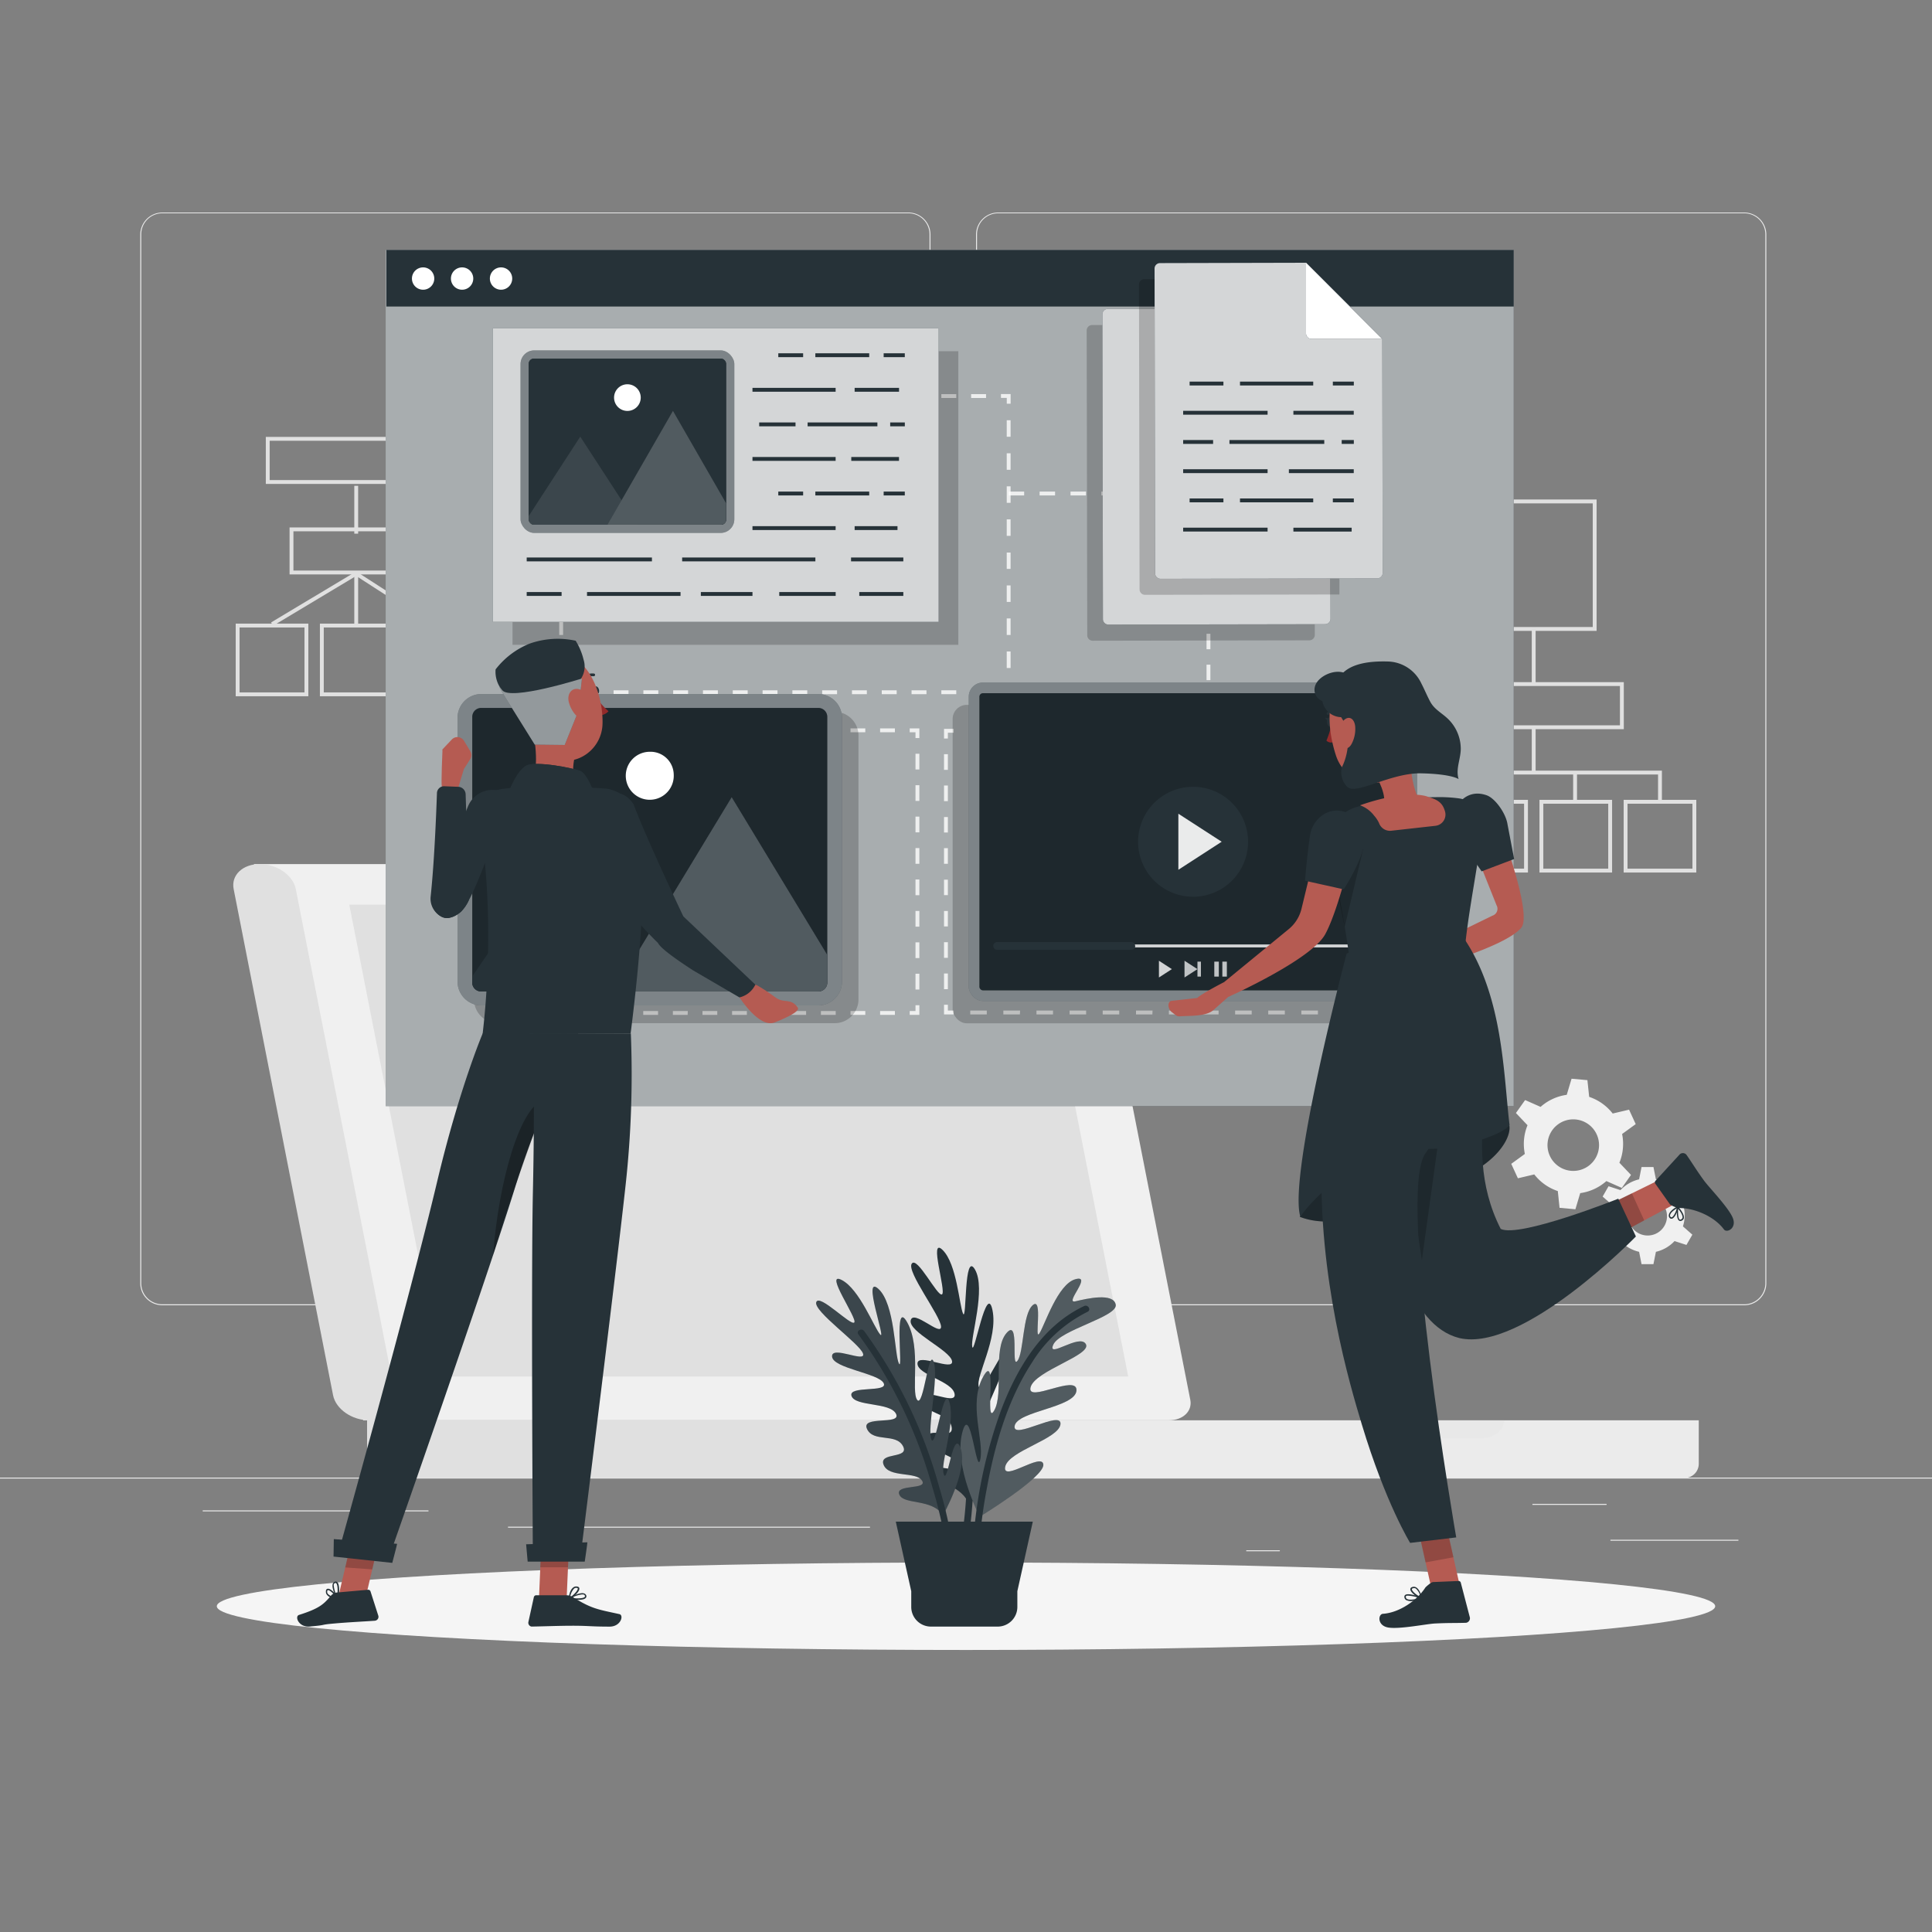 <svg xmlns="http://www.w3.org/2000/svg" viewBox="0 0 500 500"><rect x="0" y="0" width="500" height="500" fill="#808080" stroke="none"/><g id="freepik--background-complete--inject-16"><rect x="416.78" y="398.49" width="33.12" height="0.25" style="fill:#ebebeb"></rect><rect x="322.53" y="401.21" width="8.69" height="0.25" style="fill:#ebebeb"></rect><rect x="396.59" y="389.21" width="19.19" height="0.25" style="fill:#ebebeb"></rect><rect x="52.46" y="390.89" width="43.19" height="0.25" style="fill:#ebebeb"></rect><rect x="104.56" y="390.89" width="6.33" height="0.25" style="fill:#ebebeb"></rect><rect x="131.47" y="395.11" width="93.68" height="0.25" style="fill:#ebebeb"></rect><path d="M235.11,337.8H42a5.71,5.71,0,0,1-5.7-5.71V60.66A5.71,5.71,0,0,1,42,55h193.1a5.71,5.71,0,0,1,5.71,5.71V332.09A5.71,5.71,0,0,1,235.11,337.8ZM42,55.2a5.46,5.46,0,0,0-5.45,5.46V332.09A5.46,5.46,0,0,0,42,337.55h193.1a5.47,5.47,0,0,0,5.46-5.46V60.66a5.47,5.47,0,0,0-5.46-5.46Z" style="fill:#ebebeb"></path><path d="M451.41,337.8H258.31a5.72,5.72,0,0,1-5.71-5.71V60.66A5.72,5.72,0,0,1,258.31,55h193.1a5.71,5.71,0,0,1,5.71,5.71V332.09A5.71,5.71,0,0,1,451.41,337.8ZM258.31,55.2a5.47,5.47,0,0,0-5.46,5.46V332.09a5.47,5.47,0,0,0,5.46,5.46h193.1a5.47,5.47,0,0,0,5.46-5.46V60.66a5.47,5.47,0,0,0-5.46-5.46Z" style="fill:#ebebeb"></path><rect y="382.4" width="500" height="0.25" style="fill:#ebebeb"></rect><path d="M299.53,367.57h3c3.62,0,6.09-2.36,5.52-5.28L281.82,228.91c-.58-2.92-4-5.28-7.59-5.28H65.74L94,367.57Z" style="fill:#f0f0f0"></path><path d="M95.52,367.57h0c-4.44,0-8.61-2.9-9.32-6.48l-25.73-131c-.71-3.58,2.32-6.48,6.77-6.48h0c4.44,0,8.61,2.9,9.31,6.48l25.74,131C103,364.67,100,367.57,95.52,367.57Z" style="fill:#e0e0e0"></path><path d="M213.44,367.57h226.2a0,0,0,0,1,0,0v11.25A3.68,3.68,0,0,1,436,382.5H213.44a0,0,0,0,1,0,0V367.57A0,0,0,0,1,213.44,367.57Z" style="fill:#ebebeb"></path><path d="M95,367.57H253a0,0,0,0,1,0,0v11.25a3.68,3.68,0,0,1-3.68,3.68H98.64A3.68,3.68,0,0,1,95,378.82V367.57A0,0,0,0,1,95,367.57Z" style="fill:#e0e0e0"></path><path d="M353,367.57c.08,2.58,2.69,4.66,5.91,4.66h24.46c3.22,0,5.83-2.08,5.91-4.66Z" style="fill:#e0e0e0;opacity:0.2"></path><polygon points="291.98 356.25 114.39 356.25 90.39 234.12 267.98 234.12 291.98 356.25" style="fill:#e0e0e0"></polygon><path d="M181.1,227.9a2.68,2.68,0,1,1-2.62-2.11A2.41,2.41,0,0,1,181.1,227.9Z" style="fill:#e0e0e0"></path><path d="M420,297.24a12.71,12.71,0,0,0-.2-3.76l3.52-2.56-1.72-3.74-4.24,1a12.87,12.87,0,0,0-6.08-4.31l-.46-4.33-4.1-.37-1.25,4.17a12.84,12.84,0,0,0-6.77,3.12l-4-1.77-2.38,3.36,3,3.16a12.76,12.76,0,0,0-.69,7.43l-3.52,2.56,1.72,3.74,4.24-1a12.85,12.85,0,0,0,6.09,4.31l.45,4.33,4.1.38,1.25-4.18a12.8,12.8,0,0,0,6.77-3.12l4,1.77,2.37-3.36-3-3.16A12.41,12.41,0,0,0,420,297.24ZM406.55,303a6.67,6.67,0,1,1,7.25-6A6.66,6.66,0,0,1,406.55,303Z" style="fill:#f0f0f0"></path><path d="M436,314.58a9.51,9.51,0,0,0-.41-2.79l2.44-2.14L436.45,307l-3.08,1a9.63,9.63,0,0,0-4.82-2.79l-.64-3.19h-3.08l-.63,3.19a9.59,9.59,0,0,0-4.82,2.79l-3.09-1-1.53,2.67,2.44,2.14a9.66,9.66,0,0,0,0,5.57l-2.44,2.15,1.53,2.66,3.09-1a9.5,9.5,0,0,0,4.82,2.78l.63,3.19h3.08l.64-3.19a9.54,9.54,0,0,0,4.82-2.78l3.08,1,1.53-2.66-2.44-2.15A9.44,9.44,0,0,0,436,314.58Zm-9.58,5.17a5,5,0,1,1,5-5A5,5,0,0,1,426.37,319.75Z" style="fill:#f0f0f0"></path><path d="M413.2,163.27h-34v-34h34Zm-33-1h32v-32h-32Z" style="fill:#e0e0e0"></path><path d="M420.24,188.71H373.45V176.54h46.79Zm-45.79-1h44.79V177.54H374.45Z" style="fill:#e0e0e0"></path><path d="M373.65,225.81h-18.8V207h18.8Zm-17.8-1h16.8V208h-16.8Z" style="fill:#e0e0e0"></path><path d="M395.43,225.81h-18.8V207h18.8Zm-17.8-1h16.8V208h-16.8Z" style="fill:#e0e0e0"></path><path d="M417.21,225.81h-18.8V207h18.8Zm-17.8-1h16.8V208h-16.8Z" style="fill:#e0e0e0"></path><path d="M439,225.81H420.2V207H439Zm-17.8-1H438V208H421.2Z" style="fill:#e0e0e0"></path><polygon points="430.1 207.26 429.1 207.26 429.1 200.44 364.3 200.44 364.3 207.26 363.3 207.26 363.3 199.44 430.1 199.44 430.1 207.26" style="fill:#e0e0e0"></polygon><rect x="396.42" y="188.21" width="1" height="11.73" style="fill:#e0e0e0"></rect><rect x="396.42" y="162.43" width="1" height="14.61" style="fill:#e0e0e0"></rect><rect x="385.92" y="199.94" width="1" height="7.57" style="fill:#e0e0e0"></rect><rect x="407.13" y="199.94" width="1" height="7.57" style="fill:#e0e0e0"></rect><path d="M109.43,148.66H74.94V136.5h34.49Zm-33.49-1h32.49V137.5H75.94Z" style="fill:#e0e0e0"></path><path d="M115.58,125.24H68.79V113.07h46.79Zm-45.79-1h44.79V114.07H69.79Z" style="fill:#e0e0e0"></path><path d="M79.8,180.19H61v-18.8H79.8Zm-17.8-1H78.8v-16.8H62Z" style="fill:#e0e0e0"></path><path d="M101.59,180.19H82.79v-18.8h18.8Zm-17.8-1h16.8v-16.8H83.79Z" style="fill:#e0e0e0"></path><path d="M123.37,180.19h-18.8v-18.8h18.8Zm-17.8-1h16.8v-16.8h-16.8Z" style="fill:#e0e0e0"></path><polygon points="113.7 162.94 92.18 149.05 70.66 161.95 70.15 161.09 92.19 147.88 114.24 162.1 113.7 162.94" style="fill:#e0e0e0"></polygon><rect x="91.69" y="148.46" width="1" height="13.06" style="fill:#e0e0e0"></rect><rect x="91.69" y="125.73" width="1" height="12.38" style="fill:#e0e0e0"></rect></g><g id="freepik--Shadow--inject-16"><ellipse id="freepik--path--inject-16" cx="250" cy="415.69" rx="193.89" ry="11.32" style="fill:#f5f5f5"></ellipse></g><g id="freepik--Window--inject-16"><rect x="99.81" y="64.69" width="291.94" height="221.56" style="fill:#263238"></rect><rect x="99.81" y="64.69" width="291.94" height="221.56" style="fill:#fff;opacity:0.6"></rect><rect x="99.99" y="64.69" width="291.76" height="14.64" style="fill:#263238"></rect><path d="M112.39,72.09a2.89,2.89,0,1,1-2.89-2.89A2.89,2.89,0,0,1,112.39,72.09Z" style="fill:#fff"></path><path d="M122.48,72.09a2.89,2.89,0,1,1-2.89-2.89A2.89,2.89,0,0,1,122.48,72.09Z" style="fill:#fff"></path><path d="M132.56,72.09a2.89,2.89,0,1,1-2.89-2.89A2.89,2.89,0,0,1,132.56,72.09Z" style="fill:#fff"></path><g style="opacity:0.8"><polygon points="261.55 104.48 260.55 104.48 260.55 102.98 259.05 102.98 259.05 101.98 261.55 101.98 261.55 104.48" style="fill:#fff"></polygon><path d="M261.54,121.58h-1v-4.27h1Zm0-8.55h-1v-4.27h1Z" style="fill:#fff"></path><path d="M261.54,172.88h-1V168.6h1Zm0-8.55h-1v-4.28h1Zm0-8.55h-1v-4.27h1Zm0-8.55h-1V143h1Zm0-8.55h-1v-4.27h1Zm0-8.55h-1v-4.27h1Z" style="fill:#fff"></path><polygon points="261.55 179.65 259.05 179.65 259.05 178.65 260.55 178.65 260.55 177.15 261.55 177.15 261.55 179.65" style="fill:#fff"></polygon><path d="M255.19,179.65h-3.86v-1h3.86Zm-7.71,0h-3.86v-1h3.86Z" style="fill:#fff"></path><path d="M239.77,179.65h-3.86v-1h3.86Zm-7.71,0H228.2v-1h3.86Zm-7.72,0h-3.85v-1h3.85Zm-7.71,0h-3.85v-1h3.85Zm-7.71,0h-3.85v-1h3.85Zm-7.71,0h-3.85v-1h3.85Zm-7.71,0h-3.86v-1h3.86Zm-7.71,0h-3.86v-1h3.86Zm-7.71,0h-3.86v-1h3.86Zm-7.71,0h-3.86v-1h3.86Zm-7.71,0H158.8v-1h3.86Zm-7.72,0h-3.85v-1h3.85Z" style="fill:#fff"></path><polygon points="147.23 179.65 144.73 179.65 144.73 177.15 145.73 177.15 145.73 178.65 147.23 178.65 147.23 179.65" style="fill:#fff"></polygon><path d="M145.73,172.88h-1V168.6h1Zm0-8.55h-1v-4.28h1Z" style="fill:#fff"></path><path d="M145.73,155.78h-1V151.5h1Zm0-8.55h-1V143h1Zm0-8.55h-1v-4.27h1Zm0-8.55h-1v-4.27h1Zm0-8.55h-1v-4.27h1Zm0-8.55h-1v-4.27h1Z" style="fill:#fff"></path><polygon points="145.73 104.48 144.73 104.48 144.73 101.98 147.23 101.98 147.23 102.98 145.73 102.98 145.73 104.48" style="fill:#fff"></polygon><path d="M162.66,103H158.8v-1h3.86Zm-7.72,0h-3.85v-1h3.85Z" style="fill:#fff"></path><path d="M255.19,103h-3.86v-1h3.86Zm-7.71,0h-3.86v-1h3.86Zm-7.71,0h-3.86v-1h3.86Zm-7.71,0H228.2v-1h3.86Zm-7.72,0h-3.85v-1h3.85Zm-7.71,0h-3.85v-1h3.85Zm-7.71,0h-3.85v-1h3.85Zm-7.71,0h-3.85v-1h3.85Zm-7.71,0h-3.86v-1h3.86Zm-7.71,0h-3.86v-1h3.86Zm-7.71,0h-3.86v-1h3.86Zm-7.71,0h-3.86v-1h3.86Z" style="fill:#fff"></path></g><g style="opacity:0.8"><polygon points="347.86 191.13 346.86 191.13 346.86 189.63 345.36 189.63 345.36 188.63 347.86 188.63 347.86 191.13" style="fill:#fff"></polygon><path d="M347.86,207.34h-1v-4.05h1Zm0-8.1h-1v-4.05h1Z" style="fill:#fff"></path><path d="M347.86,256h-1v-4.06h1Zm0-8.11h-1v-4.05h1Zm0-8.1h-1v-4.06h1Zm0-8.11h-1v-4h1Zm0-8.11h-1V219.5h1Zm0-8.1h-1v-4h1Z" style="fill:#fff"></path><polygon points="347.86 262.53 345.36 262.53 345.36 261.53 346.86 261.53 346.86 260.03 347.86 260.03 347.86 262.53" style="fill:#fff"></polygon><path d="M341.08,262.53h-4.29v-1h4.29Zm-8.57,0h-4.29v-1h4.29Z" style="fill:#fff"></path><path d="M323.94,262.53h-4.29v-1h4.29Zm-8.57,0h-4.29v-1h4.29Zm-8.57,0h-4.29v-1h4.29Zm-8.57,0H294v-1h4.28Zm-8.57,0h-4.28v-1h4.28Zm-8.57,0h-4.28v-1h4.28Zm-8.57,0h-4.28v-1h4.28Zm-8.57,0h-4.28v-1H264Zm-8.57,0H251.1v-1h4.28Z" style="fill:#fff"></path><polygon points="246.81 262.53 244.31 262.53 244.31 260.03 245.31 260.03 245.31 261.53 246.81 261.53 246.81 262.53" style="fill:#fff"></polygon><path d="M245.31,256h-1v-4.06h1Zm0-8.11h-1v-4.05h1Z" style="fill:#fff"></path><path d="M245.31,239.76h-1v-4h1Zm0-8.1h-1v-4h1Zm0-8.11h-1V219.5h1Zm0-8.1h-1v-4h1Zm0-8.11h-1v-4.05h1Zm0-8.1h-1v-4.06h1Z" style="fill:#fff"></path><polygon points="245.31 191.13 244.31 191.13 244.31 188.63 246.81 188.63 246.81 189.63 245.31 189.63 245.31 191.13" style="fill:#fff"></polygon><path d="M264,189.63h-4.28v-1H264Zm-8.57,0H251.1v-1h4.28Z" style="fill:#fff"></path><path d="M341.08,189.63h-4.29v-1h4.29Zm-8.57,0h-4.29v-1h4.29Zm-8.57,0h-4.29v-1h4.29Zm-8.57,0h-4.29v-1h4.29Zm-8.57,0h-4.28v-1h4.28Zm-8.57,0H294v-1h4.28Zm-8.57,0h-4.28v-1h4.28Zm-8.57,0h-4.28v-1h4.28Zm-8.57,0h-4.28v-1h4.28Z" style="fill:#fff"></path></g><g style="opacity:0.8"><polygon points="237.93 191.01 236.93 191.01 236.93 189.51 235.43 189.51 235.43 188.51 237.93 188.51 237.93 191.01" style="fill:#fff"></polygon><path d="M237.93,207.28h-1v-4.07h1Zm0-8.14h-1v-4.07h1Z" style="fill:#fff"></path><path d="M237.93,256.09h-1V252h1Zm0-8.14h-1v-4.07h1Zm0-8.13h-1v-4.07h1Zm0-8.14h-1v-4.07h1Zm0-8.13h-1v-4.07h1Zm0-8.14h-1v-4.07h1Z" style="fill:#fff"></path><polygon points="237.93 262.65 235.43 262.65 235.43 261.65 236.93 261.65 236.93 260.15 237.93 260.15 237.93 262.65" style="fill:#fff"></polygon><path d="M231.6,262.65h-3.83v-1h3.83Zm-7.66,0h-3.83v-1h3.83Z" style="fill:#fff"></path><path d="M216.28,262.65h-3.83v-1h3.83Zm-7.66,0h-3.84v-1h3.84Zm-7.67,0h-3.83v-1H201Zm-7.66,0h-3.83v-1h3.83Zm-7.66,0H181.8v-1h3.83Zm-7.66,0h-3.83v-1H178Zm-7.66,0h-3.84v-1h3.84Zm-7.67,0h-3.83v-1h3.83Zm-7.66,0h-3.83v-1H155Z" style="fill:#fff"></path><polygon points="147.32 262.65 144.82 262.65 144.82 260.15 145.82 260.15 145.82 261.65 147.32 261.65 147.32 262.65" style="fill:#fff"></polygon><path d="M145.82,256.09h-1V252h1Zm0-8.14h-1v-4.07h1Z" style="fill:#fff"></path><path d="M145.82,239.82h-1v-4.07h1Zm0-8.14h-1v-4.07h1Zm0-8.13h-1v-4.07h1Zm0-8.14h-1v-4.07h1Zm0-8.13h-1v-4.07h1Zm0-8.14h-1v-4.07h1Z" style="fill:#fff"></path><polygon points="145.82 191.01 144.82 191.01 144.82 188.51 147.32 188.51 147.32 189.51 145.82 189.51 145.82 191.01" style="fill:#fff"></polygon><path d="M162.64,189.51h-3.83v-1h3.83Zm-7.66,0h-3.83v-1H155Z" style="fill:#fff"></path><path d="M231.6,189.51h-3.83v-1h3.83Zm-7.66,0h-3.83v-1h3.83Zm-7.66,0h-3.83v-1h3.83Zm-7.66,0h-3.84v-1h3.84Zm-7.67,0h-3.83v-1H201Zm-7.66,0h-3.83v-1h3.83Zm-7.66,0H181.8v-1h3.83Zm-7.66,0h-3.83v-1H178Zm-7.66,0h-3.84v-1h3.84Z" style="fill:#fff"></path></g><path d="M313.25,189.1h-1V188h1Zm0-5.08h-1v-4h1Zm0-8h-1v-4h1Zm0-8h-1v-4h1Zm0-8h-1v-4h1Zm0-8h-1v-4h1Zm0-8h-1v-4h1Zm0-8h-1v-4h1Zm-.5-7.8h-3.7v-1h4.2v.8h-.5Zm-7.7,0h-4v-1h4Zm-8,0h-4v-1h4Zm-8,0h-4v-1h4Zm-8,0h-4v-1h4Zm-8,0h-4v-1h4Zm-8,0h-4v-1h4Z" style="fill:#fff;opacity:0.8"></path></g><g id="freepik--Image--inject-16"><rect x="152.34" y="71.2" width="75.98" height="115.38" transform="translate(61.44 319.22) rotate(-90)" style="opacity:0.2"></rect><rect x="147.25" y="65.26" width="75.98" height="115.38" transform="translate(62.28 308.19) rotate(-90)" style="fill:#263238"></rect><rect x="147.25" y="65.26" width="75.98" height="115.38" transform="translate(62.28 308.19) rotate(-90)" style="fill:#fff;opacity:0.8"></rect><rect x="134.72" y="90.69" width="55.32" height="47.22" rx="3.52" style="fill:#263238"></rect><g style="opacity:0.4"><rect x="134.72" y="90.69" width="55.32" height="47.22" rx="3.52" style="fill:#fff"></rect></g><rect x="136.83" y="92.81" width="51.09" height="42.99" rx="1.32" style="fill:#263238"></rect><rect x="136.83" y="92.81" width="51.09" height="42.99" rx="1.32" style="fill:#263238"></rect><path d="M150.17,113l-13.34,20.55v.95a1.32,1.32,0,0,0,1.32,1.31H165Z" style="fill:#fff;opacity:0.1"></path><path d="M187.92,130.26l-13.76-23.92-16.94,29.45H186.6a1.32,1.32,0,0,0,1.32-1.31Z" style="fill:#263238"></path><path d="M187.92,130.26l-13.76-23.92-16.94,29.45H186.6a1.32,1.32,0,0,0,1.32-1.31Z" style="fill:#fff;opacity:0.2"></path><path d="M165.82,102.9a3.45,3.45,0,1,1-3.44-3.45A3.44,3.44,0,0,1,165.82,102.9Z" style="fill:#fff"></path><rect x="201.42" y="91.43" width="6.43" height="1" style="fill:#263238"></rect><rect x="211.01" y="91.43" width="13.94" height="1" style="fill:#263238"></rect><rect x="228.69" y="91.43" width="5.47" height="1" style="fill:#263238"></rect><rect x="194.74" y="100.38" width="21.52" height="1" style="fill:#263238"></rect><rect x="221.18" y="100.38" width="11.49" height="1" style="fill:#263238"></rect><rect x="196.48" y="109.33" width="9.4" height="1" style="fill:#263238"></rect><rect x="209.01" y="109.33" width="18.06" height="1" style="fill:#263238"></rect><rect x="230.38" y="109.33" width="3.79" height="1" style="fill:#263238"></rect><rect x="194.74" y="118.27" width="21.52" height="1" style="fill:#263238"></rect><rect x="220.31" y="118.27" width="12.35" height="1" style="fill:#263238"></rect><rect x="201.42" y="127.22" width="6.43" height="1" style="fill:#263238"></rect><rect x="211.01" y="127.22" width="13.94" height="1" style="fill:#263238"></rect><rect x="228.69" y="127.22" width="5.47" height="1" style="fill:#263238"></rect><rect x="194.74" y="136.17" width="21.52" height="1" style="fill:#263238"></rect><rect x="221.18" y="136.17" width="11.09" height="1" style="fill:#263238"></rect><rect x="136.31" y="144.28" width="32.41" height="1" style="fill:#263238"></rect><rect x="176.54" y="144.28" width="34.48" height="1" style="fill:#263238"></rect><rect x="220.25" y="144.28" width="13.53" height="1" style="fill:#263238"></rect><rect x="136.31" y="153.22" width="9.03" height="1" style="fill:#263238"></rect><rect x="151.92" y="153.22" width="24.2" height="1" style="fill:#263238"></rect><rect x="181.38" y="153.22" width="13.36" height="1" style="fill:#263238"></rect><rect x="201.67" y="153.22" width="14.6" height="1" style="fill:#263238"></rect><rect x="222.38" y="153.22" width="11.4" height="1" style="fill:#263238"></rect></g><g id="freepik--Documents--inject-16"><path d="M340.16,103.66l.11,60.64a1.42,1.42,0,0,1-1.41,1.42l-56.07.1a1.41,1.41,0,0,1-1.41-1.41l-.15-78.88a1.41,1.41,0,0,1,1.41-1.41l37.78-.07Z" style="opacity:0.2"></path><path d="M344.23,99.49l.11,60.64a1.41,1.41,0,0,1-1.41,1.41l-56.07.1a1.42,1.42,0,0,1-1.42-1.41l-.14-78.87a1.42,1.42,0,0,1,1.41-1.42l37.78-.07Z" style="fill:#263238"></path><g style="opacity:0.8"><path d="M344.23,99.49l.11,60.64a1.41,1.41,0,0,1-1.41,1.41l-56.07.1a1.42,1.42,0,0,1-1.42-1.41l-.14-78.87a1.42,1.42,0,0,1,1.41-1.42l37.78-.07Z" style="fill:#fff"></path></g><path d="M324.52,79.83l0,18.29A1.41,1.41,0,0,0,326,99.53l18.24,0Z" style="fill:#263238"></path><path d="M324.52,79.83l0,18.29A1.41,1.41,0,0,0,326,99.53l18.24,0Z" style="fill:#fff;opacity:0.8"></path><path d="M346.64,84.77v69.08l-50.31.09a1.41,1.41,0,0,1-1.41-1.41l-.15-78.88a1.4,1.4,0,0,1,1.41-1.41L334,72.17Z" style="opacity:0.2"></path><path d="M357.73,87.63l.11,60.64a1.42,1.42,0,0,1-1.41,1.42l-56.07.1a1.42,1.42,0,0,1-1.42-1.41L298.8,69.5a1.41,1.41,0,0,1,1.41-1.41L338,68Z" style="fill:#263238"></path><g style="opacity:0.8"><path d="M357.73,87.63l.11,60.64a1.42,1.42,0,0,1-1.41,1.42l-56.07.1a1.42,1.42,0,0,1-1.42-1.41L298.8,69.5a1.41,1.41,0,0,1,1.41-1.41L338,68Z" style="fill:#fff"></path></g><path d="M338,68l0,18.29a1.41,1.41,0,0,0,1.41,1.41l18.24,0Z" style="fill:#263238"></path><path d="M338,68l0,18.29a1.41,1.41,0,0,0,1.41,1.41l18.24,0Z" style="fill:#fff"></path><rect x="307.87" y="98.76" width="8.75" height="1" style="fill:#263238"></rect><rect x="320.91" y="98.76" width="18.95" height="1" style="fill:#263238"></rect><rect x="344.94" y="98.76" width="5.43" height="1" style="fill:#263238"></rect><rect x="306.2" y="106.32" width="21.85" height="1" style="fill:#263238"></rect><rect x="334.73" y="106.32" width="15.62" height="1" style="fill:#263238"></rect><rect x="306.2" y="113.88" width="7.75" height="1" style="fill:#263238"></rect><rect x="318.18" y="113.88" width="24.54" height="1" style="fill:#263238"></rect><rect x="347.23" y="113.88" width="3.14" height="1" style="fill:#263238"></rect><rect x="306.2" y="121.44" width="21.85" height="1" style="fill:#263238"></rect><rect x="333.56" y="121.44" width="16.79" height="1" style="fill:#263238"></rect><rect x="307.87" y="129" width="8.75" height="1" style="fill:#263238"></rect><rect x="320.91" y="129" width="18.95" height="1" style="fill:#263238"></rect><rect x="344.94" y="129" width="5.43" height="1" style="fill:#263238"></rect><rect x="306.2" y="136.56" width="21.85" height="1" style="fill:#263238"></rect><rect x="334.73" y="136.57" width="15.08" height="1" style="fill:#263238"></rect></g><g id="freepik--character-1--inject-16"><g style="opacity:0.2"><path d="M129,264.8h86.84a6.17,6.17,0,0,0,6.33-6V190.21a6.17,6.17,0,0,0-6.33-6H129a6.18,6.18,0,0,0-6.33,6v68.58A6.18,6.18,0,0,0,129,264.8Z"></path><g style="opacity:0.4"><path d="M129,264.8h86.84a6.17,6.17,0,0,0,6.33-6V190.21a6.17,6.17,0,0,0-6.33-6H129a6.18,6.18,0,0,0-6.33,6v68.58A6.18,6.18,0,0,0,129,264.8Z" style="opacity:0.2"></path></g></g><path d="M124.74,260.2h86.84a6.18,6.18,0,0,0,6.33-6V185.61a6.18,6.18,0,0,0-6.33-6H124.74a6.18,6.18,0,0,0-6.33,6v68.58A6.18,6.18,0,0,0,124.74,260.2Z" style="fill:#263238"></path><g style="opacity:0.4"><path d="M124.74,260.2h86.84a6.18,6.18,0,0,0,6.33-6V185.61a6.18,6.18,0,0,0-6.33-6H124.74a6.18,6.18,0,0,0-6.33,6v68.58A6.18,6.18,0,0,0,124.74,260.2Z" style="fill:#fff"></path></g><path d="M124.59,183.21a2.31,2.31,0,0,0-2.37,2.25v68.88a2.31,2.31,0,0,0,2.37,2.25h87.14a2.31,2.31,0,0,0,2.37-2.25V185.46a2.31,2.31,0,0,0-2.37-2.25Z" style="fill:#263238"></path><path d="M124.59,183.21a2.31,2.31,0,0,0-2.37,2.25v68.88a2.31,2.31,0,0,0,2.37,2.25h87.14a2.31,2.31,0,0,0,2.37-2.25V185.46a2.31,2.31,0,0,0-2.37-2.25Z" style="opacity:0.2"></path><path d="M146.2,217.64l-24,35.08v1.62a2.31,2.31,0,0,0,2.37,2.25h48.24Z" style="fill:#263238"></path><path d="M214.1,247.14l-24.74-40.82-30.47,50.27h52.84a2.31,2.31,0,0,0,2.37-2.25Z" style="fill:#263238"></path><path d="M214.1,247.14l-24.74-40.82-30.47,50.27h52.84a2.31,2.31,0,0,0,2.37-2.25Z" style="fill:#fff;opacity:0.2"></path><path d="M174.36,200.44a6.21,6.21,0,1,1-6.2-5.88A6,6,0,0,1,174.36,200.44Z" style="fill:#fff"></path><path d="M154.15,177.64c.37-.07.77.32.88.89s-.08,1.09-.46,1.16-.76-.33-.88-.9S153.78,177.7,154.15,177.64Z" style="fill:#263238"></path><path d="M154.89,185.13a3.32,3.32,0,0,0,2.6-1.06,20.44,20.44,0,0,1-3.68-4.3Z" style="fill:#932a2a"></path><path d="M151.22,176a2.67,2.67,0,0,1,2.27-1h0l.11,0a.35.35,0,1,0,0-.69,3.36,3.36,0,0,0-2.87,1.12.43.43,0,0,0-.09.22.35.35,0,0,0,.34.35A.34.34,0,0,0,151.22,176Z" style="fill:#263238"></path><path d="M148.87,195.24c-1,4.08-1.06,9.15,3.39,10.54,0,0,5.57,4.66-5.15,4.66-9.74,0-11.18-5.32-11.18-5.32,3.67-3.5,3-10.76,2-16Z" style="fill:#b55b52"></path><path d="M132,204.22s1.77-4.67,4.16-6.05,12.5.67,14.06,1.38,3,4.45,3,4.45Z" style="fill:#263238"></path><path d="M132,204.22s1.77-4.67,4.16-6.05,12.5.67,14.06,1.38,3,4.45,3,4.45Z" style="fill:#263238"></path><path d="M147.32,413.84a.16.16,0,0,1-.13-.15.15.15,0,0,1,.07-.17c.14-.06,2.65-1.48,3.83-1.16a.85.85,0,0,1,.55.39.63.63,0,0,1,0,.74c-.3.42-1.15.55-2.11.55A13.65,13.65,0,0,1,147.32,413.84Zm3.35-1.21a7.56,7.56,0,0,0-2.81.92c1.33.18,3.14.17,3.47-.29.08-.07.12-.16,0-.37a.45.45,0,0,0-.33-.24.91.91,0,0,0-.33,0Z" style="fill:#263238"></path><path d="M147.25,413.8a.23.23,0,0,1-.07-.15c0-.09.16-2,1.12-2.77a1.23,1.23,0,0,1,1-.29c.46.05.63.29.63.48.13.83-1.58,2.35-2.45,2.75h-.07A.17.17,0,0,1,147.25,413.8Zm1.89-2.88a.87.87,0,0,0-.6.24,4.08,4.08,0,0,0-1,2.22c.89-.54,2-1.76,2-2.24,0,0,0-.2-.33-.2h-.1Z" style="fill:#263238"></path><polygon points="140.2 397.05 147.37 397.05 146.65 413.64 139.49 413.64 140.2 397.05" style="fill:#b55b52"></polygon><path d="M148.34,413.38c4.84,3,6.34,3.12,11.95,4.35,1.22.26.41,3.24-2.53,3.24-4.87,0-5.37-.23-9.52-.23-3.55,0-7.63.17-10.46.21a1.15,1.15,0,0,1-.26,0,1,1,0,0,1-.76-1.24l1.4-6.37a.63.63,0,0,1,.62-.49h7.83A3.35,3.35,0,0,1,148.34,413.38Z" style="fill:#263238"></path><path d="M157.05,204.11a209.45,209.45,0,0,0-21.42-.49q-2.81.19-5.58.55a6.92,6.92,0,0,0-6,8c4.25,25.48,1.43,50.47.84,55.49l38.32-.21c4-31.53,3.62-47.58,2.08-55.3A10.17,10.17,0,0,0,157.05,204.11Z" style="fill:#263238"></path><polygon points="140.19 397.06 139.83 405.61 147 405.61 147.37 397.06 140.19 397.06" style="opacity:0.2;isolation:isolate"></polygon><path d="M134.36,177a9.72,9.72,0,0,1,11.37-7.71c7.38,1.39,10.42,11.53,10.2,18.09-.21,7.28-8.2,12.21-14.58,7.92-4.23-2.87-5-7-6.8-13.85A9.7,9.7,0,0,1,134.36,177Z" style="fill:#b55b52"></path><path d="M124.92,267.45s-6.06,14.25-11.75,38.2c-7.41,31.22-25.27,95-25.27,95l12.64,2.77s26.07-74.25,32.92-96.63a262.37,262.37,0,0,1,16.2-39.36Z" style="fill:#263238"></path><path d="M141.46,284.35c-11.28,30.66-13.66,39.86-13.84,40.46,1.37-18.66,7-39.49,13.84-40.46C141.94,284.27,141,284.2,141.46,284.35Z" style="opacity:0.3;isolation:isolate"></path><path d="M138,267.45s.45,16.81-.09,41.16c-.48,22.33,0,95.34,0,95.34H150.1s9.33-74.48,11.8-97.19a262.65,262.65,0,0,0,1.36-39.31Z" style="fill:#263238"></path><path d="M136.16,399.66l.4,4.49h14.77s.74-5,.68-5Z" style="fill:#263238"></path><path d="M87.55,413.75a.17.17,0,0,1-.14.13.15.15,0,0,1-.17-.08c-.07-.13-1.48-2.65-1.14-3.83a.9.9,0,0,1,.39-.54.65.65,0,0,1,.75,0c.41.31.53,1.16.53,2.12A13.56,13.56,0,0,1,87.55,413.75Zm-1.17-3.35a7.73,7.73,0,0,0,.87,2.81c.2-1.33.2-3.14-.26-3.47-.06-.08-.16-.12-.37,0a.45.45,0,0,0-.24.33.92.92,0,0,0,0,.33Z" style="fill:#263238"></path><path d="M87.54,413.82a.17.17,0,0,1-.16.06c-.07,0-2-.17-2.75-1.13a1.21,1.21,0,0,1-.28-.95c0-.46.28-.63.48-.63.81-.12,2.34,1.6,2.73,2.47v.06A.17.17,0,0,1,87.54,413.82Zm-2.89-1.88a1,1,0,0,0,.24.59,4,4,0,0,0,2.21,1c-.53-.89-1.74-2.06-2.23-2,0,0-.19,0-.19.32v.11Z" style="fill:#263238"></path><polygon points="90.68 399.99 97.66 400.52 94.44 414.25 87.44 413.75 90.68 399.99" style="fill:#b55b52"></polygon><polygon points="90.76 399.61 89.35 405.65 96.34 406.15 97.76 400.09 90.76 399.61" style="opacity:0.2;isolation:isolate"></polygon><path d="M85.76,412.83c-1.89,2.23-2.89,3.38-8.37,5.11-1.2.37-.12,3.26,2.81,3,4.85-.43,2.17-.42,6.3-.78,3.54-.32,7.62-.51,10.43-.71a.87.87,0,0,0,.28-.05,1,1,0,0,0,.68-1.31l-2-6.23a.62.62,0,0,0-.65-.43l-7.8.69A2.43,2.43,0,0,0,85.76,412.83Z" style="fill:#263238"></path><path d="M86.39,398.32l-.07,4.52,15.2,1.63s1.3-4.93,1.25-4.93Z" style="fill:#263238"></path><path d="M191.4,258.14l4.08-3.3c.49,0,3.93,2.32,5.21,3.29,2.26,1.69,3.92,0,5.76,2.62.85,1.2-4.91,3.43-6,3.87h0C196.43,266.13,191.4,258.14,191.4,258.14Z" style="fill:#b55b52"></path><path d="M195.49,254.83l-.12.22a6.09,6.09,0,0,1-4,3.08h0l-12-7c-2.72-1.77-8.31-5.46-9.09-7.1-2.7-2.6-15.19-15.17-18-28a9.13,9.13,0,0,1,4.52-10.09c2.72-1.36,5.24-.69,7.17,2.21,3.07,8.33,12.87,29,12.87,29Z" style="fill:#263238"></path><path d="M114.37,203.55c-.28-.16.15-9.62.15-9.62l5.51,5.19L118.55,204S118.15,205.66,114.37,203.55Z" style="fill:#b55b52"></path><path d="M114.52,193.93l2.38-2.52a2,2,0,0,1,3.2.34l1.58,2.61a2,2,0,0,1,0,2.12L120,199.12S115.16,197.84,114.52,193.93Z" style="fill:#b55b52"></path><path d="M121.29,233.07a10.66,10.66,0,0,1-1.91,2.81,7.47,7.47,0,0,1-2.07,1.34s0,0,0,0a7,7,0,0,1-1.21.35,3.13,3.13,0,0,1-1.93-.39,5.23,5.23,0,0,1-2.71-5.24c.39-3.66,1.09-11.6,1.62-26.59a1.83,1.83,0,0,1,1.86-1.87l3.57.14a2,2,0,0,1,2,2l.14,4.45Z" style="fill:#263238"></path><path d="M112.12,230.6l8.43-20.54.6-1.45a6.85,6.85,0,0,1,6.3-4.19l4.48.12s-6.31,20.49-10.64,28.53a10.66,10.66,0,0,1-1.91,2.81,7.47,7.47,0,0,1-2.07,1.34s0,0,0,0a7,7,0,0,1-1.21.35,3.12,3.12,0,0,1-1.91-.36,4.57,4.57,0,0,1-2.3-4.8Z" style="fill:#263238"></path><path d="M134.76,181.32a7.53,7.53,0,0,1-6.5-8.08,21,21,0,0,1,8.83-6.68,21.86,21.86,0,0,1,11.89-.74,16.65,16.65,0,0,1,2.05,4.9,5.79,5.79,0,0,1-.72,5C146.91,180.2,140.33,182.07,134.76,181.32Z" style="fill:#263238"></path><path d="M131.39,181.48l7,11.23,7.76.09,3.52-8.75.94-8.46s-18.55,5.88-20.69,3S131.39,181.48,131.39,181.48Z" style="fill:#263238"></path><g style="opacity:0.5"><path d="M131.39,181.48l7,11.23,7.76.09,3.52-8.75.94-8.46s-18.55,5.88-20.69,3S131.39,181.48,131.39,181.48Z" style="fill:#fff"></path></g><path d="M150,178.41c2,.62,3.08,3.65,3.15,5.57.07,2.11-1.36,3.43-3.18,2a8.06,8.06,0,0,1-2.78-4.35C146.71,179.55,148,177.79,150,178.41Z" style="fill:#b55b52"></path></g><g id="freepik--character-2--inject-16"><rect x="246.54" y="182.42" width="116.03" height="82.41" rx="3.66" style="opacity:0.2"></rect><rect x="250.71" y="176.64" width="116.03" height="82.41" rx="3.66" style="fill:#263238"></rect><rect x="250.71" y="176.64" width="116.03" height="82.41" rx="3.66" style="fill:#fff;opacity:0.4"></rect><rect x="253.47" y="179.4" width="110.51" height="76.9" rx="0.91" style="fill:#263238"></rect><rect x="253.47" y="179.4" width="110.51" height="76.9" rx="0.91" style="opacity:0.2"></rect><path d="M323,217.84a14.23,14.23,0,1,1-14.23-14.22A14.23,14.23,0,0,1,323,217.84Z" style="fill:#263238"></path><polygon points="316.17 217.84 304.96 225.1 304.96 210.59 316.17 217.84" style="fill:#fff;opacity:0.9"></polygon><rect x="258.86" y="244.42" width="91.1" height="0.77" style="fill:#fff;opacity:0.8"></rect><path d="M293.8,244.8a1,1,0,0,1-1,1H258.06a1,1,0,0,1-1-1h0a1,1,0,0,1,1-1h34.71a1,1,0,0,1,1,1Z" style="fill:#263238"></path><g style="opacity:0.8"><polygon points="358.26 242.55 359.43 242.55 359.43 243.56 360.42 243.56 360.42 241.93 358.26 241.93 358.26 242.55" style="fill:#fff"></polygon><polygon points="352.22 243.56 352.22 242.55 353.39 242.55 353.39 241.93 351.23 241.93 351.23 243.56 352.22 243.56" style="fill:#fff"></polygon><polygon points="353.39 247.06 352.22 247.06 352.22 246.05 351.23 246.05 351.23 247.67 353.39 247.67 353.39 247.06" style="fill:#fff"></polygon><polygon points="359.43 246.05 359.43 247.06 358.26 247.06 358.26 247.67 360.42 247.67 360.42 246.05 359.43 246.05" style="fill:#fff"></polygon></g><g style="opacity:0.8"><polygon points="306.55 252.97 309.9 250.81 306.55 248.64 306.55 252.97" style="fill:#fff;opacity:0.9"></polygon><polygon points="309.9 248.87 309.9 250.81 309.9 252.74 310.8 252.74 310.8 248.87 309.9 248.87" style="fill:#fff;opacity:0.9"></polygon></g><g style="opacity:0.8"><rect x="314.26" y="248.87" width="1.17" height="3.87" style="fill:#fff;opacity:0.9"></rect><rect x="316.34" y="248.87" width="1.17" height="3.87" style="fill:#fff;opacity:0.9"></rect></g><polygon points="303.28 250.81 299.93 252.97 299.93 248.64 303.28 250.81" style="fill:#fff;opacity:0.8"></polygon><path d="M380.52,217.29l6.79,17a1.86,1.86,0,0,1-1.06,2.68l-19.42,9.47,3.13,4S389.64,245,393.7,240.1c2.94-3.55-5.33-25.55-5.33-25.55Z" style="fill:#b55b52"></path><path d="M366.83,246.46l-1.26.08a8.71,8.71,0,0,0-6.13,3.1l-1.29,1.54a1.19,1.19,0,0,0,0,1.83c.78.66.55.86,1.13,1.34.32.27.43.07.83-.07l4.58-.63a19.78,19.78,0,0,0,5.27-3.18Z" style="fill:#b55b52"></path><path d="M375.2,215a89.41,89.41,0,0,1,8.24,10.51l8.42-3.19-1.72-9h0c-.4-2.76-3.14-6.7-5.39-7.5C378.38,203.57,375,210.56,375.2,215Z" style="fill:#263238"></path><path d="M343.75,185a2.63,2.63,0,0,1,2.41,0h0l.09.06a.35.35,0,0,0,.45-.18.34.34,0,0,0-.18-.44,3.27,3.27,0,0,0-3-.1.33.33,0,0,0-.17.16.34.34,0,0,0,.17.45A.33.33,0,0,0,343.75,185Z" style="fill:#263238"></path><path d="M344.62,187.29a21.73,21.73,0,0,1-1.34,4.38,1.7,1.7,0,0,0,1.74.4Z" style="fill:#932a2a"></path><path d="M364.86,192.83c-.08,5,.59,14.16,4.6,16.8,0,0-.45,5.2-9.52,6.84-10,1.8-5.65-4.09-5.65-4.09,5.21-2.29,4.34-6.3,2.69-9.92Z" style="fill:#b55b52"></path><path d="M344.11,185.66c-.44,0-.75.61-.69,1.28s.46,1.19.9,1.16.75-.61.69-1.29S344.55,185.62,344.11,185.66Z" style="fill:#263238"></path><path d="M343.63,186.33a.88.88,0,0,1-.68-.58,2,2,0,0,0,.93.11A.84.84,0,0,0,343.63,186.33Z" style="fill:#263238"></path><path d="M367.74,181.85c.19,8.3.44,11.81-3.37,16.39-5.74,6.9-16,5.32-18.62-2.71-2.39-7.27-3.21-17.95,4.62-21.91,5.56-2.85,13.27-2.31,16.12,3.24A11.3,11.3,0,0,1,367.74,181.85Z" style="fill:#b55b52"></path><path d="M377.49,201.64c-.85-2.75.65-5.38.55-8.15a10.8,10.8,0,0,0-3.47-7.6c-1.54-1.43-3.37-2.34-4.41-4.26-.83-1.53-1.48-3.15-2.29-4.7a9.83,9.83,0,0,0-8.55-5.73c-11.07-.36-13.71,3.8-13.93,8.24a13.21,13.21,0,0,0,2.15,6.9c2.17,3.08,1.47,8.86-.25,12.18a5.31,5.31,0,0,0,1.43,5.16c2.32,2.11,11.18-3.71,19.11-3.54S377.49,201.64,377.49,201.64Z" style="fill:#263238"></path><path d="M350.72,188a8.21,8.21,0,0,1-.93,4.53c-1,1.79-2.36,1.27-2.84-.53-.44-1.58-.44-4.43.9-5.66S350.54,186.05,350.72,188Z" style="fill:#b55b52"></path><path d="M340.29,177.73a3.08,3.08,0,0,0,1.93,3.68,5.06,5.06,0,0,0,6.37,4c-1.36-.38-1.73-2.23-1.24-3.56.9-2.44,4.46-5.41,1.07-7.46C345.83,172.85,341,174.87,340.29,177.73Z" style="fill:#263238"></path><g id="freepik--freepik--Character--inject-282--inject-16"><path d="M344.17,221c1.94,7.39,4.57,20.39,7,42.21l28.11-3.32c-1.57-12.52.86-21.94,4.45-45a7.21,7.21,0,0,0-6.16-8.27,38.06,38.06,0,0,0-5.9-.32,104,104,0,0,0-15.36,1.29,48.83,48.83,0,0,0-5.32,1.29A10,10,0,0,0,344.17,221Z" style="fill:#263238"></path><path d="M352.82,219.56,348,239.9l-4.21-20.34C345,219.5,352.82,219.56,352.82,219.56Z" style="opacity:0.2;isolation:isolate"></path><path d="M341.79,214.65l9.09,1.6s-4.11,18.58-7.92,25.54c-3.62,6.63-25.08,16.21-25.08,16.21l-1.09-3.83,16.75-13.73a9.77,9.77,0,0,0,3.29-5.26Z" style="fill:#b55b52"></path><path d="M316.79,254.17l3,2.12-5.63,5c-1.85,1.81-6.08,1.55-8.87,1.73a1.36,1.36,0,0,1-1-.29l-1.09-.84c-.94-.74-1.18-2.65,0-2.88l6.64-.74C311.06,257.11,316.79,254.17,316.79,254.17Z" style="fill:#b55b52"></path><path d="M339,216.44c-.85,5.85-1.25,11.5-1.25,11.5l10,2.22s7.42-11.25,5-15.66c-1.86-3.84-6.25-6.2-10.27-3.68A7.9,7.9,0,0,0,339,216.44Z" style="fill:#263238"></path></g><polygon points="433.01 303.59 435.47 310.51 420.34 318.61 416.48 311.71 433.01 303.59" style="fill:#b55b52"></polygon><path d="M432.21,311.72l-3.82-5.39a.59.59,0,0,1,.07-.77l6.29-6.85a1.2,1.2,0,0,1,1.68.12.76.76,0,0,1,.08.11c1.64,2.36,2.31,3.58,4.44,6.53,1.3,1.8,6.12,6.73,7.41,9.53s-1.42,4.22-2.21,3.17c-2.51-3.4-7.67-5.57-11.71-5.53A6.33,6.33,0,0,1,432.21,311.72Z" style="fill:#263238"></path><polygon points="411.8 313.87 415.8 321.15 425.52 315.83 422.33 308.83 411.8 313.87" style="opacity:0.2"></polygon><path d="M336.38,314.91c6.1,2.36,13,.89,19.24-1,9.93-3.07,20.08-6.4,28.45-12.5,5.73-4.18,7.43-9,6.24-11A113.46,113.46,0,0,0,368.08,289c-7.34.39-14.78,2.35-20.6,6.77s-10.32,18-10.05,17.57Z" style="fill:#263238"></path><g style="opacity:0.2"><path d="M336.38,314.91c6.1,2.36,13,.89,19.24-1,9.93-3.07,20.08-6.4,28.45-12.5,5.73-4.18,7.43-9,6.24-11A113.46,113.46,0,0,0,368.08,289c-7.34.39-14.78,2.35-20.6,6.77s-10.32,18-10.05,17.57Z"></path></g><path d="M357.09,260.52s-5.58,79.12,20.55,85.76C394,350.17,423.37,320,423.37,320l-4.56-9.78s-25.57,10.2-30.43,7.82c-11.76-23.21,3.35-43.61-9.43-59.37Z" style="fill:#263238"></path><path d="M434.3,312.26a.17.17,0,0,0-.18-.05.16.16,0,0,0-.12.15c0,.27-.24,2.95.51,3.51a.6.6,0,0,0,.59.08,1,1,0,0,0,.68-.69v-.09C435.92,314.32,434.92,313,434.3,312.26Zm0,.58c.85,1,1.24,1.88,1.13,2.33a.67.67,0,0,1-.46.45.26.26,0,0,1-.27,0c-.41-.3-.46-1.72-.4-2.79Z" style="fill:#263238"></path><path d="M434.36,312.39a.18.18,0,0,0-.08-.15.15.15,0,0,0-.17,0c-.08,0-1.94,1-2.19,2.08a.91.91,0,0,0,.11.77.62.62,0,0,0,.71.29c.72-.24,1.42-1.82,1.56-2.72A1.36,1.36,0,0,0,434.36,312.39Zm-2.14,2.08a.11.11,0,0,0,0-.05c.15-.64,1.12-1.33,1.72-1.7-.17.88-.83,2.18-1.32,2.33-.08,0-.19,0-.31-.16a.53.53,0,0,1-.1-.42Z" style="fill:#263238"></path><polygon points="377.94 411.07 370.74 412.4 367.02 395.76 374.22 394.43 377.94 411.07" style="fill:#b55b52"></polygon><path d="M367.94,413.77a.2.2,0,0,0,.13-.16.21.21,0,0,0-.12-.17c-.34-.13-3.43-1.28-4.26-.68a.56.56,0,0,0-.24.49,1,1,0,0,0,.4.81,2.82,2.82,0,0,0,1.83.24A13.72,13.72,0,0,0,367.94,413.77Zm-3.73-.83a9.48,9.48,0,0,1,3.15.66c-1.59.45-2.8.52-3.28.18a.65.65,0,0,1-.26-.54.22.22,0,0,1,.09-.2.75.75,0,0,1,.32-.1Z" style="fill:#263238"></path><path d="M368,413.72a.19.19,0,0,0,0-.18c0-.07-.42-2-1.42-2.68a1.23,1.23,0,0,0-1-.16c-.48.11-.56.37-.59.56-.05.85,1.85,2.22,2.77,2.51h.06A.17.17,0,0,0,368,413.72Zm-2.2-2.7a.9.9,0,0,1,.64.11,3.9,3.9,0,0,1,1.18,2.14c-1-.41-2.26-1.51-2.23-2,0,0,0-.17.32-.24l.1,0Z" style="fill:#263238"></path><path d="M370.86,409.44l6.59-.28a.57.57,0,0,1,.61.47l2.35,9a1.2,1.2,0,0,1-1,1.35h-.14c-2.87.09-4.26,0-7.89.18-2.22.11-9,1.5-12,1.06s-2.78-3.48-1.47-3.57c4.21-.28,8.83-3.43,11-6.84C369.21,410.51,370.4,409.45,370.86,409.44Z" style="fill:#263238"></path><polygon points="367.02 395.76 368.94 404.34 376.14 403.02 374.23 394.44 367.02 395.76" style="opacity:0.2"></polygon><polygon points="374.92 276.01 362.45 289.49 367.98 326.13 374.92 276.01" style="opacity:0.2"></polygon><path d="M350.24,261.47s-7.5,19.51-8.16,37.85c-1.12,31.31,7.37,59.39,10.37,69.36,6.14,20.35,12.49,30.62,12.49,30.62l11.93-1.42s-15.43-88.87-8-99.35c15.58-21.93,2.11-39.2,2.11-39.2Z" style="fill:#263238"></path><path d="M378.05,241.67c11,15.13,11,36.14,12.62,49.49-2,2.87-14.65,6.26-18.16,6.15a43.71,43.71,0,0,0-36,17.52c-3.15-10.79,12-68.07,12-68.07C351.94,245.73,375.91,238.75,378.05,241.67Z" style="fill:#263238"></path><path d="M371.46,213.72,360,215a3,3,0,0,1-3.11-2,8.11,8.11,0,0,0-1.29-1.94,7.89,7.89,0,0,0-3.62-2.65,54.88,54.88,0,0,1,10.49-2.62c5.35-.55,7.33.52,7.33.52,2.69.75,3.65,1.81,4.19,3.76A2.92,2.92,0,0,1,371.46,213.72Z" style="fill:#b55b52"></path></g><g id="freepik--Plant--inject-16"><path d="M250.74,389.43s9.67-9.12,9.51-15.11-6,8.05-6.18,5.1,6.68-11.43,7-17.22-7,10.39-7.33,7.67,6.63-14.75,6.57-19-6.13,10.67-7,8,5.06-12.46,3.54-19.81-4.75,11.94-5.24,9.49,3.61-15,.71-20-2.09,13.59-3.08,11.43-1.59-12.84-5.29-16.48,1,10.76-.16,11.48-6.41-10-7.83-7.95,7.49,13.54,7.58,16.29-7.2-4.59-7.85-1.61,10.14,7.67,10.69,10.52-9-2.25-8.94.69,9.07,4.51,9.61,7.85-8.84-2.41-8.33,1.5,6.83,3.15,7.55,7-6.52-.54-6.24,3.13,7.5,4.08,8.26,6.88-6.91-1.31-6.69,1.66S249.23,384.34,250.74,389.43Z" style="fill:#263238"></path><path d="M249.94,402.4a115.19,115.19,0,0,0,2-20.47c.36-14.93-1.51-30-6.49-44.1-.36-1-2-.66-1.67.38a122.58,122.58,0,0,1,6.45,43.66,113,113,0,0,1-2,20c-.22,1.07,1.41,1.59,1.64.51Z" style="fill:#263238"></path><path d="M253.57,392.51s-6.73-12.87-4.58-21.59,3.72,11.58,4.72,6.72-3.15-14.3.71-21.31.29,13.16,2.86,8.73-.42-15.73,3.15-20,1.14,9.29,2.86,7.15,1.29-12.16,4-14.45.29,9.58,1.72,7.3,4.72-12.73,9.3-14-3,6.44,0,5.72,9.86-2.29,10.44.86S274.3,344.18,272.59,348s6.86-3,8.43-.14-13.15,6.86-14.3,11.15,12.16-3.57,11.87.86-15.3,5.29-16,9.15,12.29-4.29,11.86-.43-13.44,6.87-14.3,11,9.59-3.86,9.87-.57S253.57,392.51,253.57,392.51Z" style="fill:#263238"></path><path d="M253.57,392.51s-6.73-12.87-4.58-21.59,3.72,11.58,4.72,6.72-3.15-14.3.71-21.31.29,13.16,2.86,8.73-.42-15.73,3.15-20,1.14,9.29,2.86,7.15,1.29-12.16,4-14.45.29,9.58,1.72,7.3,4.72-12.73,9.3-14-3,6.44,0,5.72,9.86-2.29,10.44.86S274.3,344.18,272.59,348s6.86-3,8.43-.14-13.15,6.86-14.3,11.15,12.16-3.57,11.87.86-15.3,5.29-16,9.15,12.29-4.29,11.86-.43-13.44,6.87-14.3,11,9.59-3.86,9.87-.57S253.57,392.51,253.57,392.51Z" style="fill:#fff;opacity:0.2"></path><path d="M244.06,392.13s6.51-11.6,4.57-17.26-3.36,9.49-4.38,6.71,3-12.9,1.51-18.51-3.53,12-4.71,9.51,1.92-16.06.61-20.06-2.66,12-4.3,9.76,1.1-13.4-2.55-20-1,12.81-2.16,10.62-1-15.41-5.32-19.34,2.08,13.6.48,11.83-5.35-11.77-10-14.14,4.15,10,3.28,11-9.1-7.61-9.85-5.24,11.2,10.67,12.1,13.27-8.24-2.23-8,.81,12,4.29,13.34,6.85-9.23.54-8.31,3.33,10,1.59,11.51,4.62-9.16.34-7.5,3.92,7.46,1,9.3,4.43-6.38,1.44-5,4.86,8.38,1.64,9.94,4.09-7,.81-5.89,3.58S241.1,387.72,244.06,392.13Z" style="fill:#263238"></path><path d="M244.06,392.13s6.51-11.6,4.57-17.26-3.36,9.49-4.38,6.71,3-12.9,1.51-18.51-3.53,12-4.71,9.51,1.92-16.06.61-20.06-2.66,12-4.3,9.76,1.1-13.4-2.55-20-1,12.81-2.16,10.62-1-15.41-5.32-19.34,2.08,13.6.48,11.83-5.35-11.77-10-14.14,4.15,10,3.28,11-9.1-7.61-9.85-5.24,11.2,10.67,12.1,13.27-8.24-2.23-8,.81,12,4.29,13.34,6.85-9.23.54-8.31,3.33,10,1.59,11.51,4.62-9.16.34-7.5,3.92,7.46,1,9.3,4.43-6.38,1.44-5,4.86,8.38,1.64,9.94,4.09-7,.81-5.89,3.58S241.1,387.72,244.06,392.13Z" style="fill:#fff;opacity:0.1"></path><path d="M247.18,404.75A115.29,115.29,0,0,0,243,384.61a123.93,123.93,0,0,0-19.37-40.15c-.66-.87-2.15,0-1.49.87a122.47,122.47,0,0,1,19.21,39.73,113,113,0,0,1,4.11,19.69c.11,1.09,1.83,1.1,1.72,0Z" style="fill:#263238"></path><path d="M253.28,403.1a123.53,123.53,0,0,1,2.09-17.79c2.06-11.34,5.35-22.92,11.69-32.66a35.4,35.4,0,0,1,14.4-13.16c1-.47.13-1.95-.87-1.49-10.82,5.09-17.31,15.92-21.42,26.71a124.62,124.62,0,0,0-7.06,31.4c-.25,2.32-.47,4.65-.55,7,0,1.1,1.68,1.1,1.72,0Z" style="fill:#263238"></path><path d="M267.29,393.8H231.83l4,18v4.07a5.09,5.09,0,0,0,5.09,5.09H258.2a5.09,5.09,0,0,0,5.09-5.09v-4.07Z" style="fill:#263238"></path></g></svg>